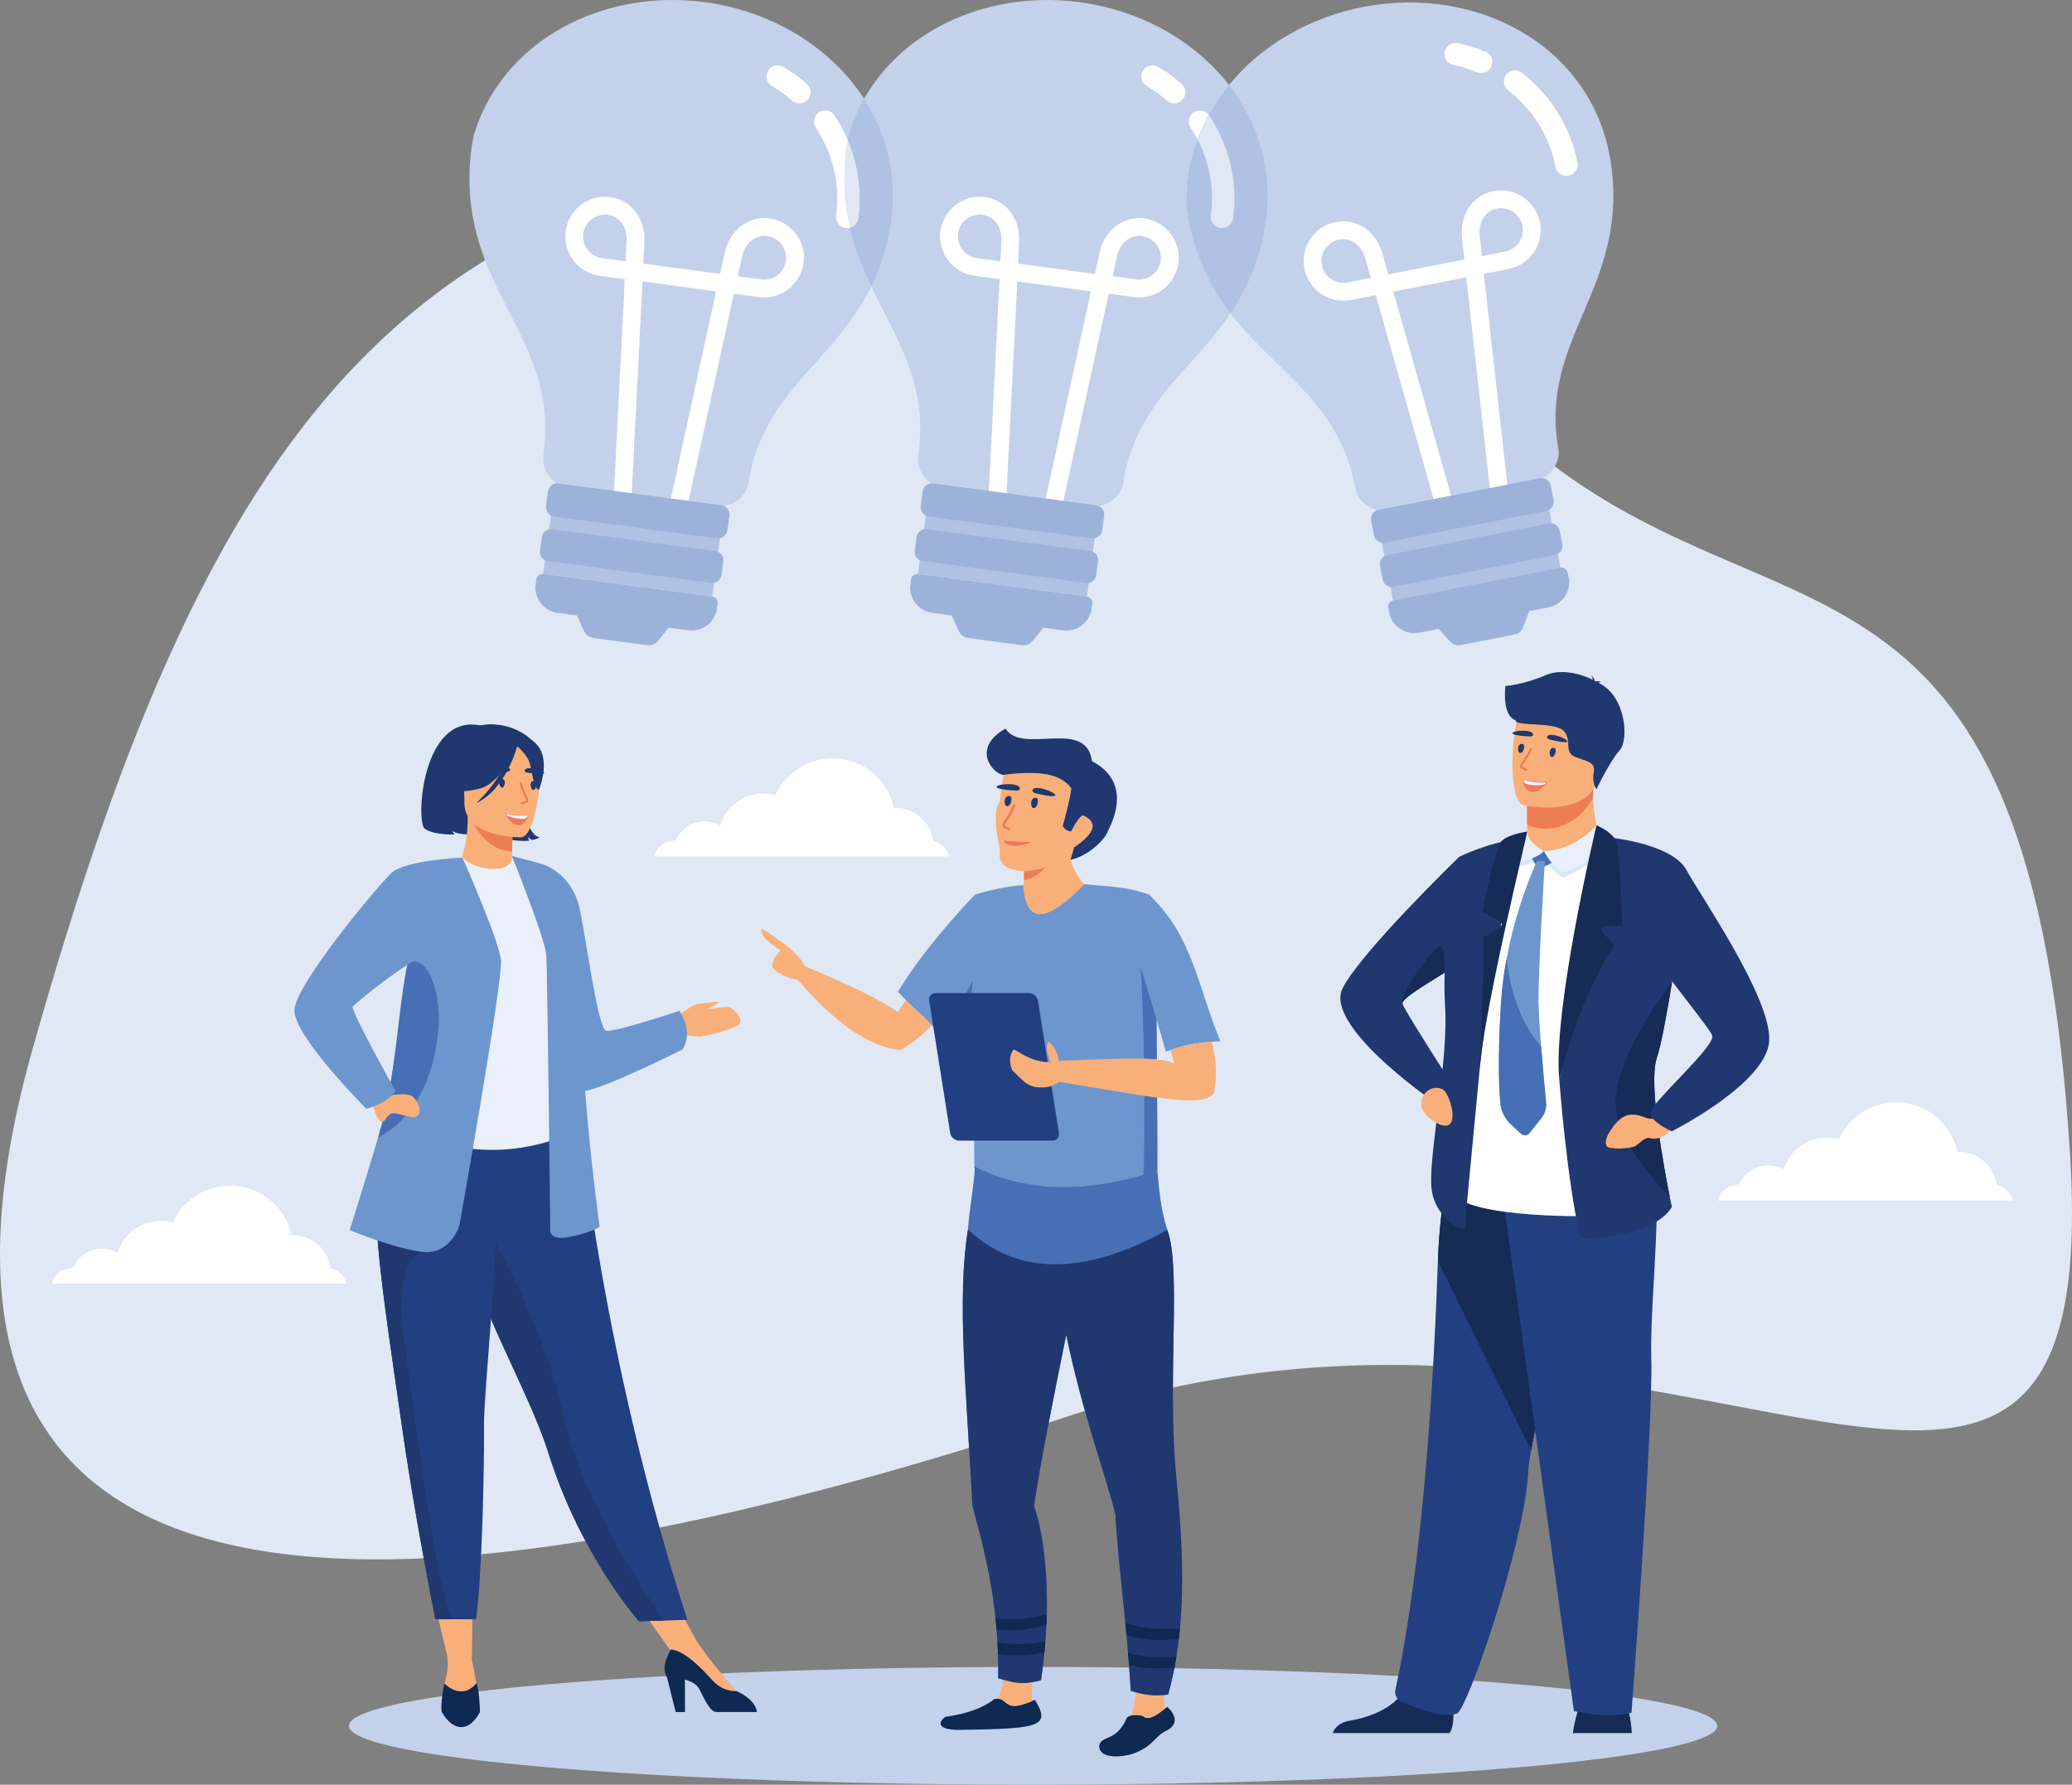<?xml version="1.0" encoding="UTF-8"?><svg id="a" xmlns="http://www.w3.org/2000/svg" viewBox="0 0 1782.12 1535.22"><rect x="0" y="0" width="1782.12" height="1535.22" fill="#808080" stroke="none"/><path d="M866.92,121.32c217.15,0,308.63,155.36,465.38,276.14,207.48,159.85,414.94,55.79,448.16,595.88,29.56,480.69-339.37,52.04-859.57,224.23C400.71,1389.76-129.08,1459.09,28.13,901.98,185.33,344.86,362.39,121.32,866.92,121.32Z" style="fill:#e0e8f5; fill-rule:evenodd;"/><path d="M298.14,1104.27H44.57c1.82-7.71,8.74-13.44,17-13.44,.39,0,.79,.01,1.19,.04,4.01-9.8,13.64-16.71,24.88-16.71,4.92,0,9.53,1.32,13.49,3.63,4.84-15.94,19.65-27.55,37.17-27.55,3.56,0,7.02,.49,10.3,1.39,8.48-18.73,27.34-31.75,49.23-31.75,25.97,0,47.66,18.33,52.84,42.76,.44-.01,.87-.03,1.31-.03,16.64,0,30.37,12.43,32.4,28.52,6.79,1.27,12.19,6.46,13.77,13.14Z" style="fill:#fff; fill-rule:evenodd;"/><path d="M816.37,736.69h-253.57c1.82-7.71,8.74-13.44,17-13.44,.4,0,.8,.01,1.19,.04,4-9.8,13.63-16.71,24.88-16.71,4.92,0,9.53,1.32,13.49,3.63,4.84-15.94,19.65-27.54,37.17-27.54,3.56,0,7.02,.48,10.3,1.38,8.49-18.72,27.34-31.75,49.23-31.75,25.97,0,47.66,18.33,52.84,42.76,.44-.01,.87-.03,1.31-.03,16.64,0,30.36,12.44,32.39,28.52,6.79,1.27,12.2,6.46,13.77,13.14Z" style="fill:#fff; fill-rule:evenodd;"/><path d="M1731.15,1032.61h-253.57c1.83-7.7,8.74-13.44,17-13.44,.39,0,.8,.02,1.19,.05,4-9.8,13.63-16.72,24.88-16.72,4.92,0,9.53,1.33,13.49,3.64,4.83-15.95,19.64-27.55,37.16-27.55,3.56,0,7.02,.49,10.3,1.39,8.49-18.73,27.33-31.75,49.23-31.75,25.96,0,47.66,18.33,52.83,42.75,.44-.01,.87-.03,1.32-.03,16.64,0,30.37,12.44,32.39,28.52,6.79,1.27,12.2,6.46,13.77,13.13Z" style="fill:#fff; fill-rule:evenodd;"/><ellipse cx="888.54" cy="1484.57" rx="588.45" ry="50.66" style="fill:#c4d1eb;"/><path d="M940.98,764.93c-4.78,.34-9.38-5.32-10.7-7.01-5.08-6.44-8.32-14.01-9.61-18.26,.99-2.81,2.02-6.38,3.1-10.69,18.39-12.48,20.9-21.73,7.54-27.72-2.7,1.51-6.04,6.16-10.03,13.95-3.18-.13-5.6-1.76-7.25-4.89,3.8-13.15,6.27-23.83,7.42-32.04-9.06-13.47-30.26-15.39-58.31-11.76-1.3,7.47-2.37,15.38-3.21,23.73-4.96,4.57-4.32,21.52,.25,41.05-2.28,11.1,4.57,17.17,20.57,18.18,.16,2.68-.09,5.77-.14,7.65-.04,1.7-.1,5.02-1.88,5.55l-2.97,.73c.3,39.7,20.63,47.34,65.22,1.52Z" style="fill:#f9af79; fill-rule:evenodd;"/><path d="M863.13,666.53c28.06-3.64,49.25-1.72,58.31,11.75-1.15,8.2-3.61,18.89-7.41,32.04,1.64,3.13,4.06,4.76,7.24,4.89,4-7.79,7.34-12.44,10.03-13.95,13.37,5.99,10.85,15.23-7.55,27.72-1.08,4.31-2.11,7.87-3.11,10.7,16.54-3.71,30.39-18.5,32.33-24.9,19.3-38.04-2.22-54.1-13.74-59.96-5.08-37.67-59.99-5.1-74.44-28.09-30.22,17.24-10.17,39.48-1.68,39.82Z" style="fill:#20386f; fill-rule:evenodd;"/><path d="M899.19,745.61c-4.49,2.22-10.63,3.5-18.44,3.87,.15,2.65,.04,5.69-.13,7.57,7.85-1.5,14.04-5.32,18.57-11.44Z" style="fill:#ed7d57; fill-rule:evenodd;"/><path d="M974.44,1508.55c17.42-6.14,18.83-15.12,28.22-19.5,9.46-4.42,10.54-12.29,1.3-20.83-6.84,5.45-15.31,12.17-19.8,8.61-3-2.37-13.16-2.21-15.17,1.24-8.86,20.58-21.17,14.06-23.6,23.43-.28,12.47,21.06,9.87,29.06,7.05Z" style="fill:#0e2952; fill-rule:evenodd;"/><path d="M823.42,1488.09c30.69-.49,53.63-.87,64.23-4.21,11.44-3.61,9.07-10.59,2.5-21.75-28.92,13.31-21.22-2.73-34.75-.7-9.51,7.66-23.59,12.79-42.24,15.39-7.89,5.82-4.68,11,10.26,11.26Z" style="fill:#0e2952; fill-rule:evenodd;"/><path d="M838.75,769.43c15.32-4.45,29.08-7.15,41.27-8.09,2.2,33.66,19.76,33.43,52.68-.71,31.7,2.66,37.91,3.07,55.49,8.78,38.06,36.35,41.56,78.3,61.45,126.24-22.02,.99-31.91,3.64-46.88,8.98-3.21-11.49-5.9-20.74-8.07-27.75,.61,63.21,.84,106.54,.7,129.94-72.84,28.86-132.84,18.98-157.34-3.5-.34-56.19-.81-100.68-1.4-133.45-8.71,10.27-16.79,18.23-24.23,23.88-17.85-20.47-29.96-28.71-40.08-40.78,22.42-36.81,54.54-71.06,66.42-83.53Z" style="fill:#6d96ce; fill-rule:evenodd;"/><path d="M691.96,831.01c38.26,15.9,65.05,29.03,80.37,39.41l6.8-10.07c6.33,6.34,13.55,12.56,22.36,21.58-8.14,8.53-16.89,15.54-27.08,21.46-26.58-2.84-55.97-22.97-88.16-60.4-10.01-1.99-17.38-5.62-22.1-10.88-.25-4.82,2.18-9.66,7.29-14.51-13.35-8.7-18.66-14.92-15.93-18.67,20.91,12.93,33.06,23.62,36.45,32.07Z" style="fill:#f9af79; fill-rule:evenodd;"/><path d="M838.05,1003.33c1.44,5.47-4.52,37.57-5.51,54.31-9.68,59.78-1.39,137.58,3.83,237.62,9.33,35.26,23.1,82.24,22.2,148.37,16.24,4.97,22.13,5.48,36.8,1.75,10.26-69.01,3.27-124.28-6-149.8,5.93-39.45,14.79-83.6,27.67-147.3,14.53,69.41,33.97,120.92,42.38,154.53,1.67,37.48,9.25,88.05,13.21,151.72,12.06,3.64,19.57,4.68,32.09,3.16,16.24-58.53,13.52-122.21,6.64-191.06-7.32-82.76,4.75-176.21-7.34-208.61-6.18-19.2-6.98-36.24-8.64-51.17-60.77,20.22-113.21,19.05-157.34-3.51Z" style="fill:#466fb5; fill-rule:evenodd;"/><path d="M984.18,942.62c3.9,.58,7.59,1.09,11.06,1.56,.18,27.88,.22,48.77,.15,62.66-3.44,1.54-8.28,3.32-12.06,3.77,.03-1.79,.58-5.93,.6-7.69,.24-21.33,.33-41.42,.25-60.29h0Zm-178.08-55.87c10.73-8.93,20.93-23.44,30.63-43.51-1.09,7-1.53,16.35-1.31,28.07-8.25,9.57-15.91,17.05-23.01,22.44-2.18-2.5-4.28-4.83-6.31-7h0Zm175.05-54.37c4.73,15.2,9.24,30.04,13.54,44.51,.12,12.21,.22,23.69,.31,34.42-3.13-.29-6.78-.49-11.12-.6-.45-29.67-1.37-55.79-2.73-78.33Z" style="fill:#466fb5; fill-rule:evenodd;"/><path d="M885.01,854.25h-80.18c-3.68,0-6.21,3.01-5.62,6.68l18,113.6c.58,3.67,4.06,6.68,7.74,6.68h80.19c3.68,0,6.21-3.01,5.63-6.68l-18-113.6c-.58-3.67-4.06-6.68-7.74-6.68Z" style="fill:#223f81; fill-rule:evenodd;"/><path d="M1042.24,896.08c3.48,14.06,4.92,26.92,2.08,43.98-8.65,12.57-43.58,5.54-133.5-9.48-3.21,2.94-9.89,5.87-20.01,4.56-9.41-2.35-9.86-4.8-20.4-14.75-2.56-7.74-2.04-13.66,1.57-17.73,11.88,6.99,18.13,10.7,31.51,11.15-3.56-9.16-4.1-15.08-1.61-17.74,4.57,3.66,7.54,9.16,8.91,16.51,70.89-3.08,89.59-2.68,99.03,2.28-1.03-4.46-1.93-8.36-2.73-11.74,11.04-3.76,20.02-5.94,35.15-7.03Z" style="fill:#f9af79; fill-rule:evenodd;"/><path d="M888.11,1446.99c-.72,6.02-.82,11.42-.31,16.19-24.2,10.52-20.09-1.62-29.76-1.93,2.43-4.28,4.01-9.74,4.73-16.39,10.55,3.02,16.56,3.7,25.35,2.12h0Zm112.79,11.09c0,4.38,.41,8.23,1.28,11.55-6.46,5.12-13.91,10.46-18.02,7.2-1.97-1.56-7.03-2.02-10.85-1.18,1.57-5.29,2.81-11.91,3.72-19.87,8.49,2.28,15.01,3.05,23.87,2.3Z" style="fill:#f9af79; fill-rule:evenodd;"/><path d="M832.54,1057.63c42.74,39.85,99.9,39.98,171.48,.38,12.08,32.4,.01,125.85,7.34,208.61,6.88,68.84,9.6,132.53-6.64,191.06-1.32,.16-2.59,.3-3.82,.4-8.86,.76-15.39-.01-23.87-2.3-1.41-.37-2.87-.79-4.4-1.26-3.96-63.67-11.54-114.24-13.21-151.72-8.41-33.61-27.85-85.12-42.38-154.53-12.88,63.7-21.75,107.85-27.67,147.3,9.26,25.52,16.26,80.79,6,149.8-2.67,.68-5.05,1.21-7.26,1.61-8.79,1.58-14.8,.9-25.35-2.12-1.32-.38-2.71-.79-4.2-1.24,.9-66.13-12.87-113.11-22.2-148.37-5.22-100.04-13.51-177.84-3.83-237.62Z" style="fill:#20386f; fill-rule:evenodd;"/><path d="M900,1397.96c-15.6,4.23-29.88,5.51-42.84,3.83-.28-3.42-.6-6.79-.94-10.08,14.22,1.85,28.91,.89,44.1-2.86-.08,2.99-.19,6.03-.32,9.11h0Zm113.94,11.87c-16.96,2.03-31.98,.91-45.06-3.37-.33-3.56-.66-7.08-1-10.53,14.68,4.78,30.35,6.43,47,4.92-.28,3-.6,6-.95,8.98h0Zm-42.87,22.4c-.27-3.53-.55-7.01-.84-10.45,13.09,3.58,26.95,4.73,41.56,3.45-.49,3.03-1.03,6.06-1.61,9.07-14.46,1.63-27.49,.94-39.11-2.07h0Zm-113.15-19.5c13.22,2.19,26.96,1.95,41.22-.71-.23,3.02-.49,6.08-.79,9.17-14.58,3.08-27.91,3.63-39.97,1.65-.12-3.42-.27-6.79-.46-10.11Z" style="fill:#0e2952; fill-rule:evenodd;"/><path d="M885.91,724.17c-8.52,.04-13.24-.26-21.52-.97-3.32-.29,3.5,8.95,21.98,1.45,.44-.18,.19-.49-.46-.49Z" style="fill:#eb795b; fill-rule:evenodd;"/><path d="M891.12,677.85c-4.14,.31-3.91,3.61-.84,4.38,32.6,8.17,11.09-5.16,.84-4.38Z" style="fill:#20386f; fill-rule:evenodd;"/><path d="M874.75,675.64c3.88,1.49,2.69,4.58-.47,4.44-33.57-1.64-9.11-8.15,.47-4.44Z" style="fill:#20386f; fill-rule:evenodd;"/><path d="M868.07,714.35l-.2-.05c-3.42-1.39-5.22-2.2-5.66-3.66-.41-1.33,.44-2.61,1.99-4.93,1.72-2.56,4.33-6.46,7.14-13.13,.2-.48,.77-.7,1.26-.51,.48,.2,.71,.76,.5,1.27-2.88,6.82-5.55,10.82-7.31,13.45-1.02,1.53-1.9,2.84-1.75,3.3,.2,.65,2.62,1.64,4.56,2.43,.49,.21,.73,.76,.52,1.27-.17,.41-.61,.64-1.05,.57Z" style="fill:#eb795b; fill-rule:evenodd;"/><path d="M865.89,693.53c-2.36-.24-3.24-9.42,2.47-8.8,3.05,.32,1.38,9.21-2.47,8.8Z" style="fill:#20386f; fill-rule:evenodd;"/><path d="M888.68,695.12c-2.36-.26-3.25-9.41,2.46-8.8,3.05,.33,1.39,9.21-2.46,8.8Z" style="fill:#20386f; fill-rule:evenodd;"/><path d="M1313.45,709.4l.04,5.96s-1.63,18.64,21.32,21.35c22.95,2.73,41.77,2.37,41.14-12.01-2.05-11.13-5.76-28.42-5.91-37.63-.07-3.42,.17-7.06,.81-11.16l-44.46-.89-13.1,2.14,.17,32.23Z" style="fill:#f9af79; fill-rule:evenodd;"/><path d="M1313.28,677.16l.17,32.23c4.72,2.2,10.05,3.54,16.03,3.54,20.44,0,33.66-14.99,40.56-25.86-.07-3.42,.17-7.06,.81-11.16l-44.46-.89-13.1,2.14Z" style="fill:#ed7d57; fill-rule:evenodd;"/><path d="M1374.24,668.76c-5.15,27.76-40.98,26.85-56.47,25.11-4.35-.48-7.1-1.04-7.1-1.04-4.92-1.31-7.65-9.05-8.93-19.19-2.52-20.06,.68-49.51,4.06-57.03,5.1-11.34,14.7-23.59,50.79-14.75,36.09,8.86,24.28,31.33,17.65,66.91Z" style="fill:#f9af79; fill-rule:evenodd;"/><path d="M1403.56,1490.82h-50.77c.39-2.65,1.67-10.76,4.05-18.21,.82-2.61,1.79-5.12,2.88-7.32,4.93-9.85,36.29-3.58,36.29-3.58,0,0,2.92,2.49,5.18,12.02,1,4.21,1.91,9.78,2.36,17.09Z" style="fill:#172b57; fill-rule:evenodd;"/><path d="M1250.14,1474.8c-.14,6.9-1,13.44-3.5,16.02h-100.42c1.28-3.63,4.89-9.09,15.2-10.77,11.72-1.89,29.99-7.53,40.63-18.81,3.8-3.99,6.65-8.72,7.88-14.24,4.73-21.03,39.06,6.45,39.06,6.45,0,0,1.39,11.07,1.16,21.36Z" style="fill:#172b57; fill-rule:evenodd;"/><path d="M1316.94,1247.42c-1.4,7.7-2.28,14.03-2.52,18.56-3.19,62.27-52.42,204.65-61.22,207.96-13.63,5.14-35.08-5.78-46.3-9.36-4.65-1.48-7.79-6.17-6.75-10.94,24.36-112.06,33.33-273.43,36.59-368.96,1.65-48.13,9.9-81.36,9.9-81.36,0,0,120.06-32.04,120.77,8.49,.63,35.85-39.77,176.48-50.47,235.62Z" style="fill:#223f81; fill-rule:evenodd;"/><path d="M1316.94,1247.42l-80.2-162.74c1.65-48.13,9.9-81.36,9.9-81.36,0,0,120.06-32.04,120.77,8.49,.63,35.85-39.77,176.48-50.47,235.62Z" style="fill:#172b57; fill-rule:evenodd;"/><path d="M1290.23,1011.94l63.47,459.98s27.86,6.73,49.54,1.34c0,0,18.58-244.63,17.04-303.77-1.56-59.14,13.32-158.26-3.41-169.19-16.72-10.92-126.64,11.65-126.64,11.65Z" style="fill:#223f81; fill-rule:evenodd;"/><path d="M1294.73,590.17s15.89-1.22,34.62-9.37c15.2-6.61,34.38,.67,40.61,3.95-.17-1-.57-2.38-1.52-3.74,0,0,2.79,1.98,3.21,4.76,.29,.2,.41,.36,.33,.4,0,0,3.17-.57,5.21,.34,0,0-1.42-.2-1.94,.71-.06,.09-.13,.17-.23,.25,23.71,11.46,25.91,48.94,18.27,57.62-9.18,10.43-20.2,33.93-20.2,33.93,0,0-4-5.55-2.33-14.73,1.66-9.18-6.27-9.18-16.28-13.36-10.02-4.17-1.67-15.86-10.44-22.96-8.75-7.09-40.89-2.92-40.47-8.35-11.94-4.34-8.85-28.23-8.85-29.45Z" style="fill:#20386f; fill-rule:evenodd;"/><path d="M1381.37,732.69l-14.61,313.52s-121.96,1.99-118.47-25.61c3.47-27.59,43.95-278.31,43.95-278.31l89.14-9.6Z" style="fill:#fff; fill-rule:evenodd;"/><path d="M1424.9,910.4c-7.25,21.76,6.43,94.8,11.31,119.55,1.08,5.24,1.78,8.33,1.78,8.33-16.89,27.47-78.74,27.12-78.74,27.12-11.91-52.57-18.09-136.32-18.09-136.32l47.47-208.05,59.7,55.2s-4.51,33.67-10.11,67.92c-4.41,27.13-9.4,54.72-13.33,66.25Z" style="fill:#20386f; fill-rule:evenodd;"/><path d="M1206.39,863.65c-.12-.12-.12-.36-.12-.47,0-4.52,17.25-14.51,35.91-26.29,.24-.24,.36-.36,.36-.36,.01,0,.03-.01,.05-.03-.34,9.63-.3,19.07,.26,27.86,1.07,16.29-.11,35.77-2.09,55.61-8.88-13.88-32.64-51.2-34.37-56.32h0Zm48.48-126.49s-.01,.05-.04,.13c-2.88,2.79-84.29,81.84-100.07,112.8-16.07,31.4,73.38,93.97,73.38,93.97,0,0,5.77,2.28,9.76,1.38-4.22,34.73-8.94,66.76-6.14,80.44,5.06,24.72,27.93,33.03,27.93,31.11,0-.6,8.36-89.81,12.91-136.37,9.74-99.81,34.12-198.97,34.12-198.97-26.62,2.77-51.86,15.5-51.86,15.5Z" style="fill:#20386f; fill-rule:evenodd;"/><path d="M1384.82,720.66c.15-2.99-14.03-7.13-14.03-7.13,0,0-16.23,22.49-42.94,22.88,0,0,7.61,14.82,16.59,18.66,0,0,39.5-16.64,40.38-34.41Z" style="fill:#d8e8f7; fill-rule:evenodd;"/><path d="M1327.85,735.89s-14.16-8.39-14.21-17.49c0,0-9.15-1.14-13.13,3.29,0,0-3.36,15.59,1.09,24.65,0,0,20.39-3.1,26.25-10.45Z" style="fill:#d8e8f7; fill-rule:evenodd;"/><path d="M1337.46,734.53l-19.2-4.6s-2.52,.22-2.45,3.34c.07,3.13,5.41,12.26,7.77,12.99,2.36,.73,18.41-5.42,13.87-11.74Z" style="fill:#466fb5; fill-rule:evenodd;"/><path d="M1382.58,719.12c.15-3-9.44-9.16-9.44-9.16,0,0-18.58,21.7-45.29,22.09,0,0,7.61,14.83,16.59,18.66,0,0,37.26-13.82,38.14-31.59Z" style="fill:#e9f0f9; fill-rule:evenodd;"/><path d="M1327.85,732.05s-14.32-7.59-14.37-16.69c0,0-8.64,3.8-12.64,8.24,0,0-3.69,9.84,.76,18.9,0,0,20.39-3.1,26.25-10.45Z" style="fill:#e9f0f9; fill-rule:evenodd;"/><path d="M1290.32,948.3c.65,7.34,4.01,14.15,9.43,19.14l8.5,7.82c2.13,1.97,5.48,1.7,7.29-.58l10.54-13.37c2.83-3.59,4.14-8.13,3.72-12.67-.98-10.12-2.82-29.63-4.29-48.45-1.2-15.25-2.14-30.07-2.23-39.09-.22-28.78,5.48-120.56,5.48-120.56l-6.89,.36s-17.14,35.63-26.11,84.11c-2.21,11.93-3.93,24.63-4.77,37.79,0,0-3.59,52.41-.65,85.51Z" style="fill:#6d96ce; fill-rule:evenodd;"/><path d="M1290.32,948.3c.65,7.34,4.01,14.15,9.43,19.14l8.5,7.82c2.13,1.97,5.48,1.7,7.29-.58l10.54-13.37c2.83-3.59,4.14-8.13,3.72-12.67-.98-10.12-2.82-29.63-4.29-48.45-19.06-21.43-26.79-51.03-29.75-75.18-2.21,11.93-3.93,24.63-4.77,37.79,0,0-3.59,52.41-.65,85.51Z" style="fill:#466fb5; fill-rule:evenodd;"/><path d="M1222.46,949.16c0-7.99,7.03-14.41,14.93-13.21,2.2,.34,4.17,1.24,5.55,3.05,5.43,7.24,10.61,28.31,.97,29.29-3.93,.4-8.96-2.35-12.85-5.3-3.93-2.99-8.6-7.69-8.6-12.64v-1.2Z" style="fill:#f9af79; fill-rule:evenodd;"/><path d="M1436.21,1029.95c-17.5-18.21-47.71-54-46.63-83.39,1.42-41.16,48.65-102.41,48.65-102.41-4.41,27.13-9.4,54.72-13.33,66.25-7.25,21.76,6.43,94.8,11.31,119.55Z" style="fill:#172b57; fill-rule:evenodd;"/><path d="M1435.65,958.36s-12.57,6.29-20.21,3.13c-7.63-3.13-16.6-5.5-25.13,4.22-8.54,9.71-10.33,16.45-8.54,20.04,1.8,3.58,21.68,2.25,24.98,0,3.29-2.25,8.52-7.77,11.83-6.81,9.13,2.65,16.83-4.32,21.14-9.87,2.59-3.34-4.42-4.97-4.09-10.71Z" style="fill:#f9af79; fill-rule:evenodd;"/><path d="M1388.63,721.03s50.06,5.55,61.86,27.35c11.82,21.81,73.22,110.16,71.21,146.89-2,36.72-83.76,77.89-83.76,77.89,0,0-18.1-7.64-18.38-15.87-.27-8.24,56.51-57.43,53.07-66.61-3.44-9.18-65.98-81.79-72-105.73-6.04-23.94-12-63.91-12-63.91Z" style="fill:#20386f; fill-rule:evenodd;"/><path d="M1242.55,836.53s-.12,.12-.36,.36c-18.67,11.77-35.91,21.76-35.91,26.29-2.5-7.97,21.76-41.28,29.61-48.05,7.97-6.9,6.66,21.41,6.66,21.41Z" style="fill:#172b57; fill-rule:evenodd;"/><path d="M1373.14,709.96s-38.02,159.2-31.96,219.16c0,0,13.97-64.08,47.59-116.57,0,0-12.27-10.79-11.6-14.77,0,0,9.11-2.71,17.95-.89,0,0-.97-68.62-6.49-75.87-5.51-7.25-15.5-11.07-15.5-11.07Z" style="fill:#172b57; fill-rule:evenodd;"/><path d="M1313.48,715.36c.77-.46-37.66,155.56-40.88,205.27,0,0,3.81-88.71,3.43-114.28,0,0,15.79-8.36,15.79-11.29s-16.84-10.86-16.84-10.86c0,0,10.65-54.63,16.48-60.66,5.82-6.02,22.02-8.18,22.02-8.18Z" style="fill:#172b57; fill-rule:evenodd;"/><path d="M1329.71,672.89c-7.56,.1-11.75-.63-19.09-2.37-2.95-.71,3.1,21.89,19.49,3.56,.39-.44,.17-1.21-.41-1.19Z" style="fill:#eb795b; fill-rule:evenodd;"/><path d="M1333.41,632.18c-3.67,.28-3.46,3.2-.75,3.89,28.91,7.25,9.83-4.57,.75-3.89Z" style="fill:#20386f; fill-rule:evenodd;"/><path d="M1316.46,629.58c3.43,1.32,2.39,4.06-.41,3.94-29.77-1.45-8.08-7.23,.41-3.94Z" style="fill:#20386f; fill-rule:evenodd;"/><path d="M1312.52,663.07l-.18-.06c-2.99-1.35-4.56-2.12-4.9-3.43-.31-1.19,.48-2.3,1.93-4.3,1.61-2.2,4.05-5.58,6.77-11.39,.2-.42,.71-.6,1.13-.41,.42,.2,.61,.7,.41,1.13-2.78,5.96-5.28,9.4-6.92,11.68-.96,1.32-1.78,2.45-1.66,2.87,.15,.58,2.26,1.54,3.96,2.3,.42,.2,.61,.7,.42,1.13-.17,.36-.57,.55-.95,.47Z" style="fill:#eb795b; fill-rule:evenodd;"/><path d="M1307.29,647.72c-2.09-.22-2.88-8.35,2.19-7.8,2.71,.29,1.23,8.17-2.19,7.8Z" style="fill:#20386f; fill-rule:evenodd;"/><path d="M1334.43,651.13c-2.09-.23-2.88-8.35,2.19-7.8,2.71,.28,1.23,8.17-2.19,7.8Z" style="fill:#20386f; fill-rule:evenodd;"/><path d="M1329.21,673.27c2.59,2.78-14.72,2.99-17.73,.24-.33-.3-1.37-1.88-1.01-2.35,.36-.47,2.37,.37,2.92,.5,5.26,1.32,10.2,1.85,15.82,1.61Z" style="fill:#fff; fill-rule:evenodd;"/><path d="M412.57,678.38s-21.38,18.21-1.77,39.18c0,0-16.35,1.6-21.87-2.92,0,0,1.08,2.2,2.1,3.19,0,0-18.28,.66-25.82-5.04-7.54-5.7-2.7-99.18,48.01-88.72,0,0,42.98-3.24,38.99,46.48-4.02,49.73,12.22,49.73,12.22,49.73,0,0-4.52,2.23-6.7,2.23,0,0-3.18-1.21-3.82-2.97,0,0,.64,2.76,1.45,3.64,0,0-17.51,1.66-26.26-4.95-8.75-6.62-19.01-29.59-16.53-39.85Z" style="fill:#20386f; fill-rule:evenodd;"/><path d="M477,787.44h-117.18c8.38-21.01,20.4-36.2,29.51-38.06,4.85-1.29,13.11-18.85,12.99-47.15l2.2,.44,36.8,7.29s-.83,11.59-.86,22.5c-.03,9.1,.47,18.34,2.53,19.43,2.64,.23,5.06,.72,5.06,.72,0,0,19.96,14.01,28.95,34.84Z" style="fill:#f9af79; fill-rule:evenodd;"/><path d="M441.32,709.96s-.83,11.58-.86,22.49c-20.6-.57-31.48-19.36-35.93-29.78l36.8,7.29Z" style="fill:#ed7d57; fill-rule:evenodd;"/><path d="M400.72,698.66s-10.78-17.05-13.38-31.63c-1.86-10.41,3.44-48.99,42.22-43.44,0,0,11.26,1.11,21.84,8.26,8.43,5.69,20.59,17.96,6.99,51.63l-3.52,11.37-54.15,3.8Z" style="fill:#20386f; fill-rule:evenodd;"/><path d="M448.19,720.29s-48.71,.8-48.74-29.55c-.05-30.35-6.35-50.69,24.75-52.48,31.12-1.8,37.16,9.78,39.64,19.9,2.48,10.13-2.98,61.14-15.66,62.13Z" style="fill:#f9af79; fill-rule:evenodd;"/><path d="M446.39,637.51s-13.33,35.61-33.82,40.87c-20.47,5.26-29.35-.22-29.35-.22,0,0,15.7-12.48,18.96-34.25,0,0,34.13-23.35,44.21-6.4Z" style="fill:#20386f; fill-rule:evenodd;"/><path d="M443.08,640.4s9.96,7.95,12.39,15.68c2.43,7.73,3.53,23.65,8.16,23.1,0,0,10.06-24.2-1.24-37.89-11.98-14.52-19.31-.89-19.31-.89Z" style="fill:#20386f; fill-rule:evenodd;"/><path d="M444.94,641.61s-9.51,37.29-35.35,49.23c0,0,25.83-22.91,28.03-47.52,2.19-24.61,7.31-1.7,7.31-1.7Z" style="fill:#20386f; fill-rule:evenodd;"/><path d="M579.32,876.74s16.24-13.27,22.08-13.35c5.84-.06,16.92-2.97,16.49-1.08-.44,1.89-9.78,4.37-8.17,5.25,1.61,.88,15.18-2.77,18.97-.58,3.79,2.18,12.69,11.23,5.54,15.17-7.15,3.95-28.6,10.21-34.15,9.49-5.54-.73-18.09-1.61-18.09-1.61l-2.67-13.29Z" style="fill:#f9af79; fill-rule:evenodd;"/><polygon points="371.84 1370.45 385.47 1427.84 405.88 1427.72 406.63 1370.45 371.84 1370.45" style="fill:#f9af79; fill-rule:evenodd;"/><polygon points="543.51 1372.9 582.28 1427.84 597.39 1408.44 574.05 1365.35 543.51 1372.9" style="fill:#f9af79; fill-rule:evenodd;"/><path d="M591.23,1393.39l-19.96,.61-21.61,.65s-49.92-55.57-77.92-144.66c-.65-2.06-1.34-4.17-2.06-6.29-15.33-44.67-47.09-100.76-63.83-151.53-2.66-8.08-5.06-15.69-7.2-22.89-.69-2.31-1.36-4.57-2-6.81-12.34-42.86-15.91-71-19.2-101.08l120.88,.98s19.51,205.32,92.9,431.01Z" style="fill:#223f81; fill-rule:evenodd;"/><path d="M481.41,892.91c-.31,57.51,8.43,82.19,8.43,82.19,0,0-51.76,26.3-113.27,6.94-.72-.22-50.93-11.68-50.93-11.68,1.03-2.33,10.18-41.09,11.19-43.23,12.99-27.88,22.85-40.12,24.39-48.69,2.85-16.01,2.92-32.58,1.49-48.19-3.75-41.35-14.91-75.68-14.91-75.68,16.76-3.82,32.46-10.51,49.9-17.06,4.01,5,16.28,10.22,26.92,9.98,12.25-.27,16.23-5.51,15.59-11.24,13.06,7.26,23.48,14.13,23.48,14.13,11.1,19.28,33.6,38,35.24,67.57,.4,7.27-17.51,73.34-17.51,74.96Z" style="fill:#e9f0f9; fill-rule:evenodd;"/><path d="M384.78,1424.63s1.65,11.37-2.6,23.52c0,0-3.34,15.23,11.65,15.51,14.99,.28,18.67-1.13,16.97-10.46-1.7-9.33-4.93-25.48-4.93-25.48l-21.09-3.09Z" style="fill:#f9af79; fill-rule:evenodd;"/><path d="M412.78,1472.7c-9.53,17.97-23.11,16.69-32.83,0-1.35-6.75,1.63-21.15,2.12-23.92,.03-.21,.07-.36,.09-.47,0-.09,.02-.15,.02-.15,16.96,15.55,27.58-.41,27.58-.41,.01,.03,.03,.05,.04,.09,2.49,6.09,3.01,22.47,2.98,24.85Z" style="fill:#0e2952; fill-rule:evenodd;"/><path d="M633.51,1454.72s-27.63-30.68-36.12-46.28l-20.55,10.52,45.93,43.13,10.75-1.4v-5.97Z" style="fill:#f9af79; fill-rule:evenodd;"/><path d="M651.06,1472.7h-34.76c-5.13,0-9.21-8.49-14.73-19.52-2.26-4.52-7.32-7-12.51-8.37l.13,27.88h-8.03l-7.38-29.48c-4.9-9-.39-17.16,3.05-24.26,4-.01,14.78,2.73,35.19,25.73,6.71,7.55,14.12,10.25,21.48,10.03,.1,.06,.2,.11,.31,.16,16.96,7.63,17.24,17.81,17.24,17.81Z" style="fill:#0e2952; fill-rule:evenodd;"/><path d="M571.27,1394l-21.61,.65s-49.92-55.57-77.92-144.66c-.65-2.06-1.34-4.17-2.06-6.29-15.33-44.67-47.09-100.76-63.83-151.53-2.66-8.08-5.06-15.69-7.2-22.89-.69-2.31-1.36-4.57-2-6.81l17.8-13.51s53.44,86.55,69.99,167.99c14.38,70.74,71.93,155.86,86.83,177.04Z" style="fill:#20386f; fill-rule:evenodd;"/><path d="M416.31,1224.54c.31,39.61-1.7,130.66-6.85,168.36h-19.14c-10.58,0-15.86-.14-15.86-.14-12.94-65.55-22.15-119.78-28.85-166.52-5.5-38.36-10.39-71.23-14.14-99.53-3.78-28.49-6.42-52.34-7.36-72.49-.14-3.17-.25-6.26-.31-9.26-.06-3.01-.08-5.93-.05-8.78l104.44-10.19c-1.31,69.4-12.05,175.53-11.88,198.54Z" style="fill:#223f81; fill-rule:evenodd;"/><path d="M390.32,1392.89c-10.58,0-15.86-.14-15.86-.14-12.94-65.55-22.15-119.78-28.85-166.52-5.5-38.36-10.39-71.23-14.14-99.53-3.78-28.49-6.42-52.34-7.36-72.49l38.33,22.55s-24.46,8.63-15.13,73.96c9.33,65.33,30.02,232.93,43.01,242.17Z" style="fill:#20386f; fill-rule:evenodd;"/><path d="M395.25,1053.58s-7.36,26.58-32.81,23.19c-25.46-3.4-61.65-18.66-61.65-18.66,0,0,10.88-34.38,24.41-79.52,16.37-54.68,20.45-131.5,30-175.95,2.68-12.46,20.71-16.5,21.39-23.95l21.12-40.97s31.48,70.67,33.18,88.48c1.7,17.82-35.64,227.38-35.64,227.38Z" style="fill:#6d96ce; fill-rule:evenodd;"/><path d="M377.45,878.66c-1.14,28.85-11.23,78.06-51.77,99.69-.16,.08-.33,.16-.48,.23,16.37-54.68,16.16-107.11,25.71-151.57,21.8-4.54,27.17,35.77,26.54,51.65Z" style="fill:#466fb5; fill-rule:evenodd;"/><path d="M332.92,942.71s18.19-3.93,22.86,1.26c4.67,5.19,7.29,13.44,2.62,16.34-4.67,2.91-18.19-5.05-23.06-1.84-3.48,2.29-4.58,8.14-8.08,6.1-3.5-2.05-7.19-15.44-7.19-15.44l12.84-6.41Z" style="fill:#f9af79; fill-rule:evenodd;"/><path d="M397.7,737.71s-49.07,2.15-60.87,13.11c-11.79,10.95-82.41,95.59-83.59,117.76-1.17,22.18,61.87,85.22,61.87,85.22,0,0,17.51-4.22,25.1-15.24,0,0-39.1-69.73-36.77-72.77,2.33-3.05,68.58-57.33,74.01-45.28,4.68,10.38,20.25-82.8,20.25-82.8Z" style="fill:#6d96ce; fill-rule:evenodd;"/><path d="M584.38,869.55s-56.03,18.69-63.04,17.12c-7-1.56-17.01-77.48-22.41-103.5-6.96-33.5-33.52-40.17-33.52-40.17l-25.19-6.74s28.85,71.27,29.7,85.7c.85,14.42,3.39,235.87,3.39,235.87,0,0-1.69,10.19,17.82,5.93,19.51-4.23,24.6-8.49,24.6-8.49,0,0-8.46-61.9-12.43-116.86,19.88-3.4,83.81-35.79,83.81-35.79,9.92-15.58-2.72-33.07-2.72-33.07Z" style="fill:#6d96ce; fill-rule:evenodd;"/><path d="M435.6,699.75c7.01,1.51,11.05,1.61,18.21,1.36,2.87-.1-6.98,19.81-18.81-.32-.28-.48,.07-1.16,.6-1.04Z" style="fill:#eb795b; fill-rule:evenodd;"/><path d="M436.42,660.05c3.37,.93,2.63,3.62-.03,3.76-28.27,1.35-8.3-6.1,.03-3.76Z" style="fill:#20386f; fill-rule:evenodd;"/><path d="M453.73,660.92c-3.44,.6-2.98,3.34-.35,3.74,27.99,4.21,8.88-5.22,.35-3.74Z" style="fill:#20386f; fill-rule:evenodd;"/><path d="M448.89,691.82l.18-.03c3-.8,4.6-1.28,5.12-2.46,.49-1.07-.09-2.23-1.15-4.33-1.17-2.31-2.94-5.85-4.59-11.72-.12-.42-.57-.66-1-.55-.43,.12-.68,.56-.56,1,1.69,6.01,3.5,9.62,4.7,12,.69,1.38,1.28,2.57,1.12,2.94-.23,.52-2.36,1.1-4.07,1.56-.43,.12-.68,.56-.57,1,.1,.36,.44,.6,.81,.58Z" style="fill:#eb795b; fill-rule:evenodd;"/><path d="M458.88,679.53c1.98,.18,4.24-7.24-.58-7.68-2.57-.24-2.67,7.37,.58,7.68Z" style="fill:#20386f; fill-rule:evenodd;"/><path d="M431.94,677.49c1.99,.17,4.24-7.23-.58-7.68-2.57-.23-2.67,7.38,.58,7.68Z" style="fill:#20386f; fill-rule:evenodd;"/><path d="M435.99,700.2c-2.93,2.12,13.15,5.53,16.46,3.53,.36-.21,1.63-1.49,1.38-1.99-.24-.51-2.28-.09-2.81-.08-5.14,.25-9.85-.18-15.03-1.46Z" style="fill:#fff; fill-rule:evenodd;"/><rect x="1191.95" y="452.11" width="146.69" height="50.67" transform="translate(-68.22 252.38) rotate(-11.09)" style="fill:#b0c2e4;"/><path d="M1184.33,438.76c-9.47-2.35-16.67-8.7-18.87-19.95l-.69-3.51c-20.79-97.06-111.74-107.58-139.78-213.98-2.11-7.98-3.58-15.89-4.46-23.7-2.62-84.35,64.29-154.45,151.56-171.56,99.44-19.5,200.39,34.69,213.83,136.98,13.92,105.82-62.45,148.29-45.53,243.1,2.01,10.23-6.62,24.17-16.09,25.17l-139.97,27.45Z" style="fill:#c4d1eb; fill-rule:evenodd;"/><path d="M1349.58,498.67c1.07,11.15-6.55,21.59-17.74,23.78l-16.6,3.25-4.39,11.82c-2.52,6.79-4.62,7.63-11.74,9.02l-39.02,7.66c-7.13,1.39-9.37,1.43-14.28-3.93l-8.54-9.29-16.61,3.26c-11.04,2.17-21.89-4.42-25.28-14.91l-1.48-7.58c.1-2.59,1.98-4.88,4.62-5.4l143.27-28.09c2.66-.52,5.28,.91,6.34,3.3,.1,.21,.04,.71,.2,.79l1.24,6.32h0Zm-156.55-21.07c-4.2,.82-6.97,4.94-6.14,9.15l2.33,11.86c.83,4.2,4.94,6.97,9.15,6.14l139.23-27.3c4.2-.83,6.97-4.94,6.14-9.15l-2.33-11.87c-.82-4.2-4.94-6.97-9.15-6.14l-139.23,27.3h0Zm-7.34-39.1l138.6-27.18c4.38-.86,8.66,2.02,9.52,6.4l2.42,12.35c.86,4.38-2.02,8.66-6.4,9.52l-138.6,27.18c-4.38,.86-8.67-2.02-9.52-6.4l-2.42-12.35c-.86-4.38,2.02-8.66,6.4-9.52Z" style="fill:#9db2d9; fill-rule:evenodd;"/><path d="M1233.01,429.22l-49.7-175.4-21.36,4.19c-9.23,1.81-18.34-.32-25.61-5.2h.01c-7.27-4.91-12.68-12.54-14.48-21.74-1.81-9.23,.31-18.34,5.19-25.6,4.88-7.26,12.52-12.67,21.74-14.48,9.1-1.79,17.72,.31,24.76,5.04,7.14,4.8,12.6,12.35,15.17,21.25l5.41,18.78,65.33-12.8-2.08-19.44c-.98-9.21,1.23-18.27,6.04-25.41,4.73-7.04,11.91-12.23,21.01-14.02,9.2-1.8,18.32,.33,25.59,5.22v-.02c7.27,4.88,12.68,12.52,14.49,21.74,1.81,9.23-.32,18.35-5.2,25.6-4.87,7.26-12.52,12.67-21.74,14.48l-21.36,4.19,20.22,181.18-15.04,2.94-20.29-181.17-62.71,12.3,49.63,175.42-15.04,2.94h0Zm-53.97-190.2l-5.05-17.5c-1.56-5.42-4.79-9.95-8.99-12.77-3.77-2.54-8.39-3.67-13.25-2.71-5.07,.99-9.28,3.98-11.97,7.98-2.69,4-3.87,9.02-2.87,14.09,1,5.09,3.98,9.29,7.96,11.98h.03c4.01,2.68,9.02,3.86,14.1,2.87l20.04-3.93h0Zm95.54-18.73l20.04-3.93c5.08-1,9.28-3.98,11.97-7.98,2.69-4.01,3.87-9.03,2.87-14.1-1-5.07-3.98-9.28-7.98-11.97v-.03c-3.99-2.68-9.02-3.84-14.1-2.84-4.85,.95-8.69,3.74-11.23,7.52-2.82,4.2-4.11,9.63-3.51,15.22l1.94,18.11Z" style="fill:#fff; fill-rule:evenodd;"/><path d="M1249.94,55.83c-5.17-1.08-8.49-6.14-7.42-11.31,1.08-5.17,6.14-8.49,11.31-7.42,4.22,.89,8.27,1.93,12.11,3.12,3.97,1.22,7.88,2.63,11.72,4.22,4.89,2.01,7.23,7.62,5.21,12.51-2.01,4.89-7.62,7.22-12.51,5.21-3.28-1.35-6.65-2.57-10.08-3.62-3.52-1.09-6.98-1.99-10.35-2.7h0Zm47.24,21.9c-4.19-3.25-4.94-9.29-1.69-13.47,3.26-4.19,9.29-4.94,13.47-1.69,12.19,9.47,22.73,21.1,30.98,34.44,7.96,12.88,13.76,27.3,16.82,42.89,1.02,5.21-2.38,10.25-7.58,11.28-5.21,1.02-10.25-2.38-11.28-7.58-2.62-13.34-7.53-25.62-14.27-36.51-6.99-11.32-16-21.23-26.46-29.37Z" style="fill:#fff; fill-rule:evenodd;"/><rect x="840.28" y="404.89" width="50.68" height="146.69" transform="translate(276.79 1272.78) rotate(-82.38)" style="fill:#b0c2e4;"/><path d="M801.35,415.62c-8.22-5.26-13-13.58-11.47-24.95l.48-3.55c11.45-98.6-71.32-137.74-63.74-247.51,.57-8.23,1.71-16.21,3.38-23.89C754.58,35,840.44-9.93,928.58,1.86c100.44,13.44,178.67,97.16,158.58,198.36-20.78,104.69-106.73,120.42-121.13,215.65-1.38,10.32-14.03,20.77-23.32,18.67l-141.37-18.92Z" style="fill:#c4d1eb; fill-rule:evenodd;"/><path d="M938.64,525.39c-2.57,10.91-13.13,18.34-24.44,16.83l-16.77-2.24-7.95,9.79c-4.57,5.63-6.83,5.74-14.02,4.78l-39.41-5.28c-7.19-.96-9.33-1.64-12.27-8.29l-5.1-11.53-16.77-2.25c-11.16-1.49-19.32-11.21-19.15-22.23l1.03-7.66c.93-2.42,3.44-3.99,6.11-3.64l144.72,19.37c2.68,.36,4.71,2.56,4.94,5.16,.02,.23-.19,.69-.07,.8l-.85,6.38h0Zm-141.51-70.19c-4.25-.57-8.19,2.44-8.75,6.69l-1.6,11.98c-.57,4.25,2.44,8.19,6.69,8.75l140.63,18.82c4.25,.57,8.19-2.44,8.75-6.69l1.6-11.98c.57-4.25-2.44-8.19-6.69-8.75l-140.62-18.82h0Zm5.59-39.39l140,18.73c4.42,.59,7.55,4.69,6.96,9.11l-1.67,12.47c-.59,4.42-4.69,7.55-9.11,6.97l-140-18.73c-4.42-.6-7.55-4.7-6.96-9.12l1.67-12.47c.59-4.42,4.69-7.55,9.11-6.96Z" style="fill:#9db2d9; fill-rule:evenodd;"/><path d="M850.51,422.2l9.21-182.08-21.57-2.89c-9.32-1.24-17.27-6.19-22.58-13.13h.02c-5.32-6.98-8-15.95-6.75-25.25,1.25-9.31,6.18-17.27,13.13-22.58,6.95-5.31,15.93-7.98,25.25-6.74,9.19,1.23,16.68,5.98,21.82,12.72,5.24,6.84,7.98,15.74,7.55,25.01l-.89,19.52,65.99,8.83,4.27-19.07c2.01-9.03,7.02-16.91,13.87-22.13,6.73-5.14,15.2-7.77,24.4-6.54,9.29,1.24,17.24,6.19,22.56,13.15h.01c5.31,6.93,7.98,15.91,6.73,25.22-1.24,9.32-6.18,17.27-13.13,22.58-6.95,5.31-15.92,7.98-25.24,6.73l-21.57-2.89-38.99,178.09-15.18-2.03,38.92-178.11-63.33-8.47-9.28,182.06-15.19-2.03h0Zm9.92-197.46l.84-18.2c.26-5.63-1.35-10.96-4.42-14.98-2.76-3.61-6.77-6.17-11.67-6.82-5.12-.68-10.06,.79-13.9,3.72-3.84,2.92-6.56,7.31-7.25,12.43-.69,5.14,.78,10.08,3.69,13.9h.03c2.93,3.84,7.31,6.56,12.43,7.24l20.24,2.71h0Zm96.5,12.91l20.25,2.71c5.12,.68,10.06-.8,13.9-3.72,3.82-2.93,6.55-7.31,7.24-12.43,.68-5.12-.8-10.06-3.72-13.89v-.04c-2.91-3.81-7.29-6.52-12.43-7.21-4.89-.65-9.43,.76-13.05,3.52-4.02,3.08-6.98,7.79-8.21,13.28l-3.98,17.78Z" style="fill:#fff; fill-rule:evenodd;"/><path d="M986.35,73.99c-4.55-2.68-6.07-8.54-3.4-13.1,2.68-4.55,8.54-6.07,13.09-3.39,3.72,2.2,7.21,4.48,10.47,6.84,3.37,2.43,6.62,5.02,9.75,7.76,3.98,3.48,4.39,9.53,.92,13.52-3.48,3.99-9.54,4.4-13.52,.92-2.67-2.33-5.46-4.55-8.38-6.66-2.98-2.15-5.96-4.12-8.93-5.88h0Zm37.72,35.9c-2.92-4.43-1.69-10.38,2.73-13.3,4.43-2.92,10.38-1.7,13.31,2.73,8.49,12.88,14.75,27.28,18.28,42.56,3.4,14.76,4.28,30.28,2.17,46.02-.7,5.26-5.54,8.95-10.8,8.25-5.26-.71-8.95-5.53-8.25-10.8,1.8-13.47,1.08-26.67-1.8-39.15-3-12.96-8.35-25.25-15.64-36.3Z" style="fill:#fff; fill-rule:evenodd;"/><path d="M1057.05,73.08c26.9,34.59,39.69,78.87,30.11,127.14-5.67,28.58-16.2,50.53-28.81,69.27-13.92-18.2-25.88-39.77-33.36-68.16-2.11-7.98-3.58-15.89-4.46-23.7-1.22-39.23,12.61-75.37,36.52-104.54Z" style="fill:#b0c2e4; fill-rule:evenodd;"/><path d="M1029.98,119.92c2.7-7.3,5.95-14.37,9.69-21.19l.44,.6c8.5,12.88,14.75,27.27,18.29,42.55,3.4,14.76,4.27,30.28,2.16,46.02-.7,5.26-5.54,8.95-10.79,8.25-5.26-.71-8.95-5.53-8.25-10.8,1.8-13.47,1.08-26.67-1.8-39.15-2.11-9.17-5.41-17.99-9.73-26.28Z" style="fill:#e0e8f5; fill-rule:evenodd;"/><rect x="517.93" y="404.89" width="50.68" height="146.69" transform="translate(-2.8 953.27) rotate(-82.38)" style="fill:#b0c2e4;"/><path d="M479,415.62c-8.22-5.26-12.99-13.58-11.47-24.95l.47-3.55c11.45-98.6-71.31-137.74-63.73-247.51,.56-8.23,1.71-16.21,3.37-23.89C432.23,35,518.09-9.93,606.24,1.86c100.44,13.44,178.67,97.16,158.58,198.36-20.78,104.69-106.73,120.42-121.13,215.65-1.39,10.32-14.02,20.77-23.32,18.67l-141.37-18.92Z" style="fill:#c4d1eb; fill-rule:evenodd;"/><path d="M616.29,525.39c-2.57,10.91-13.13,18.34-24.43,16.83l-16.77-2.24-7.95,9.79c-4.57,5.63-6.82,5.74-14.01,4.78l-39.42-5.28c-7.19-.96-9.32-1.64-12.27-8.29l-5.1-11.53-16.77-2.25c-11.15-1.49-19.32-11.21-19.15-22.23l1.03-7.66c.93-2.42,3.44-3.99,6.11-3.64l144.71,19.37c2.69,.36,4.71,2.56,4.95,5.16,.02,.23-.19,.69-.07,.8l-.85,6.38h0Zm-141.51-70.19c-4.25-.57-8.19,2.44-8.75,6.69l-1.6,11.98c-.57,4.25,2.44,8.19,6.69,8.75l140.62,18.82c4.25,.57,8.19-2.44,8.76-6.69l1.6-11.98c.57-4.25-2.44-8.19-6.69-8.75l-140.63-18.82h0Zm5.6-39.39l140,18.73c4.42,.59,7.55,4.69,6.96,9.11l-1.67,12.47c-.59,4.42-4.69,7.55-9.11,6.97l-140-18.73c-4.42-.6-7.55-4.7-6.96-9.12l1.67-12.47c.59-4.42,4.69-7.55,9.11-6.96Z" style="fill:#9db2d9; fill-rule:evenodd;"/><path d="M528.16,422.2l9.21-182.08-21.57-2.89c-9.31-1.24-17.27-6.19-22.58-13.13h.02c-5.32-6.98-7.99-15.95-6.75-25.25,1.24-9.31,6.18-17.27,13.13-22.58,6.95-5.31,15.92-7.98,25.24-6.74,9.19,1.23,16.68,5.98,21.83,12.72,5.22,6.84,7.98,15.74,7.54,25.01l-.9,19.52,65.99,8.83,4.27-19.07c2.02-9.03,7.02-16.91,13.87-22.13,6.73-5.14,15.2-7.77,24.39-6.54,9.29,1.24,17.24,6.19,22.56,13.15h.01c5.31,6.93,7.99,15.91,6.74,25.22-1.25,9.32-6.19,17.27-13.14,22.58-6.95,5.31-15.92,7.98-25.24,6.73l-21.57-2.89-38.98,178.09-15.19-2.03,38.92-178.11-63.34-8.47-9.28,182.06-15.19-2.03h0Zm9.92-197.46l.84-18.2c.26-5.63-1.35-10.96-4.42-14.98-2.76-3.61-6.77-6.17-11.67-6.82-5.12-.68-10.06,.79-13.9,3.72-3.83,2.92-6.56,7.31-7.24,12.43-.69,5.14,.78,10.08,3.69,13.9h.03c2.93,3.84,7.31,6.56,12.43,7.24l20.24,2.71h0Zm96.5,12.91l20.24,2.71c5.12,.68,10.06-.8,13.9-3.72,3.83-2.93,6.56-7.31,7.24-12.43,.68-5.12-.8-10.06-3.72-13.89v-.04c-2.91-3.81-7.29-6.52-12.43-7.21-4.9-.65-9.43,.76-13.05,3.52-4.02,3.08-6.98,7.79-8.21,13.28l-3.97,17.78Z" style="fill:#fff; fill-rule:evenodd;"/><path d="M749.39,246.41c-14.21-29.81-25.83-62.58-22.77-106.8,.57-8.23,1.7-16.21,3.38-23.89,3.32-10.91,7.78-21.16,13.19-30.71,21.01,32.59,30.15,72.33,21.64,115.2-3.5,17.67-8.87,32.79-15.43,46.2Z" style="fill:#b0c2e4; fill-rule:evenodd;"/><path d="M730.95,195.96c-3.9-16.79-5.79-35.27-4.33-56.34,.45-6.58,1.27-13,2.44-19.23,2.93,6.91,5.28,14.1,6.99,21.49,3.4,14.76,4.26,30.28,2.16,46.02-.54,4.04-3.52,7.15-7.25,8.06Z" style="fill:#806a50; fill-rule:evenodd;"/><path d="M664.01,73.99c-4.55-2.68-6.07-8.54-3.39-13.1,2.68-4.55,8.54-6.07,13.1-3.39,3.72,2.2,7.21,4.48,10.47,6.84,3.37,2.43,6.62,5.02,9.75,7.76,3.98,3.48,4.4,9.53,.91,13.52-3.48,3.99-9.53,4.4-13.52,.92-2.67-2.33-5.46-4.55-8.38-6.66-2.98-2.15-5.97-4.12-8.93-5.88h0Zm37.72,35.9c-2.92-4.43-1.7-10.38,2.73-13.3,4.43-2.92,10.38-1.7,13.3,2.73,8.5,12.88,14.75,27.28,18.28,42.56,3.41,14.76,4.27,30.28,2.17,46.02-.71,5.26-5.54,8.95-10.79,8.25-5.26-.71-8.95-5.53-8.25-10.8,1.8-13.47,1.08-26.67-1.8-39.15-2.99-12.96-8.34-25.25-15.64-36.3Z" style="fill:#fff; fill-rule:evenodd;"/><path d="M730.94,195.96c-3.9-16.79-5.78-35.27-4.33-56.34,.45-6.58,1.27-13,2.44-19.23,2.93,6.91,5.28,14.1,6.99,21.49,3.4,14.76,4.26,30.28,2.16,46.02-.54,4.04-3.52,7.15-7.26,8.06Z" style="fill:#e0e8f5; fill-rule:evenodd;"/></svg>